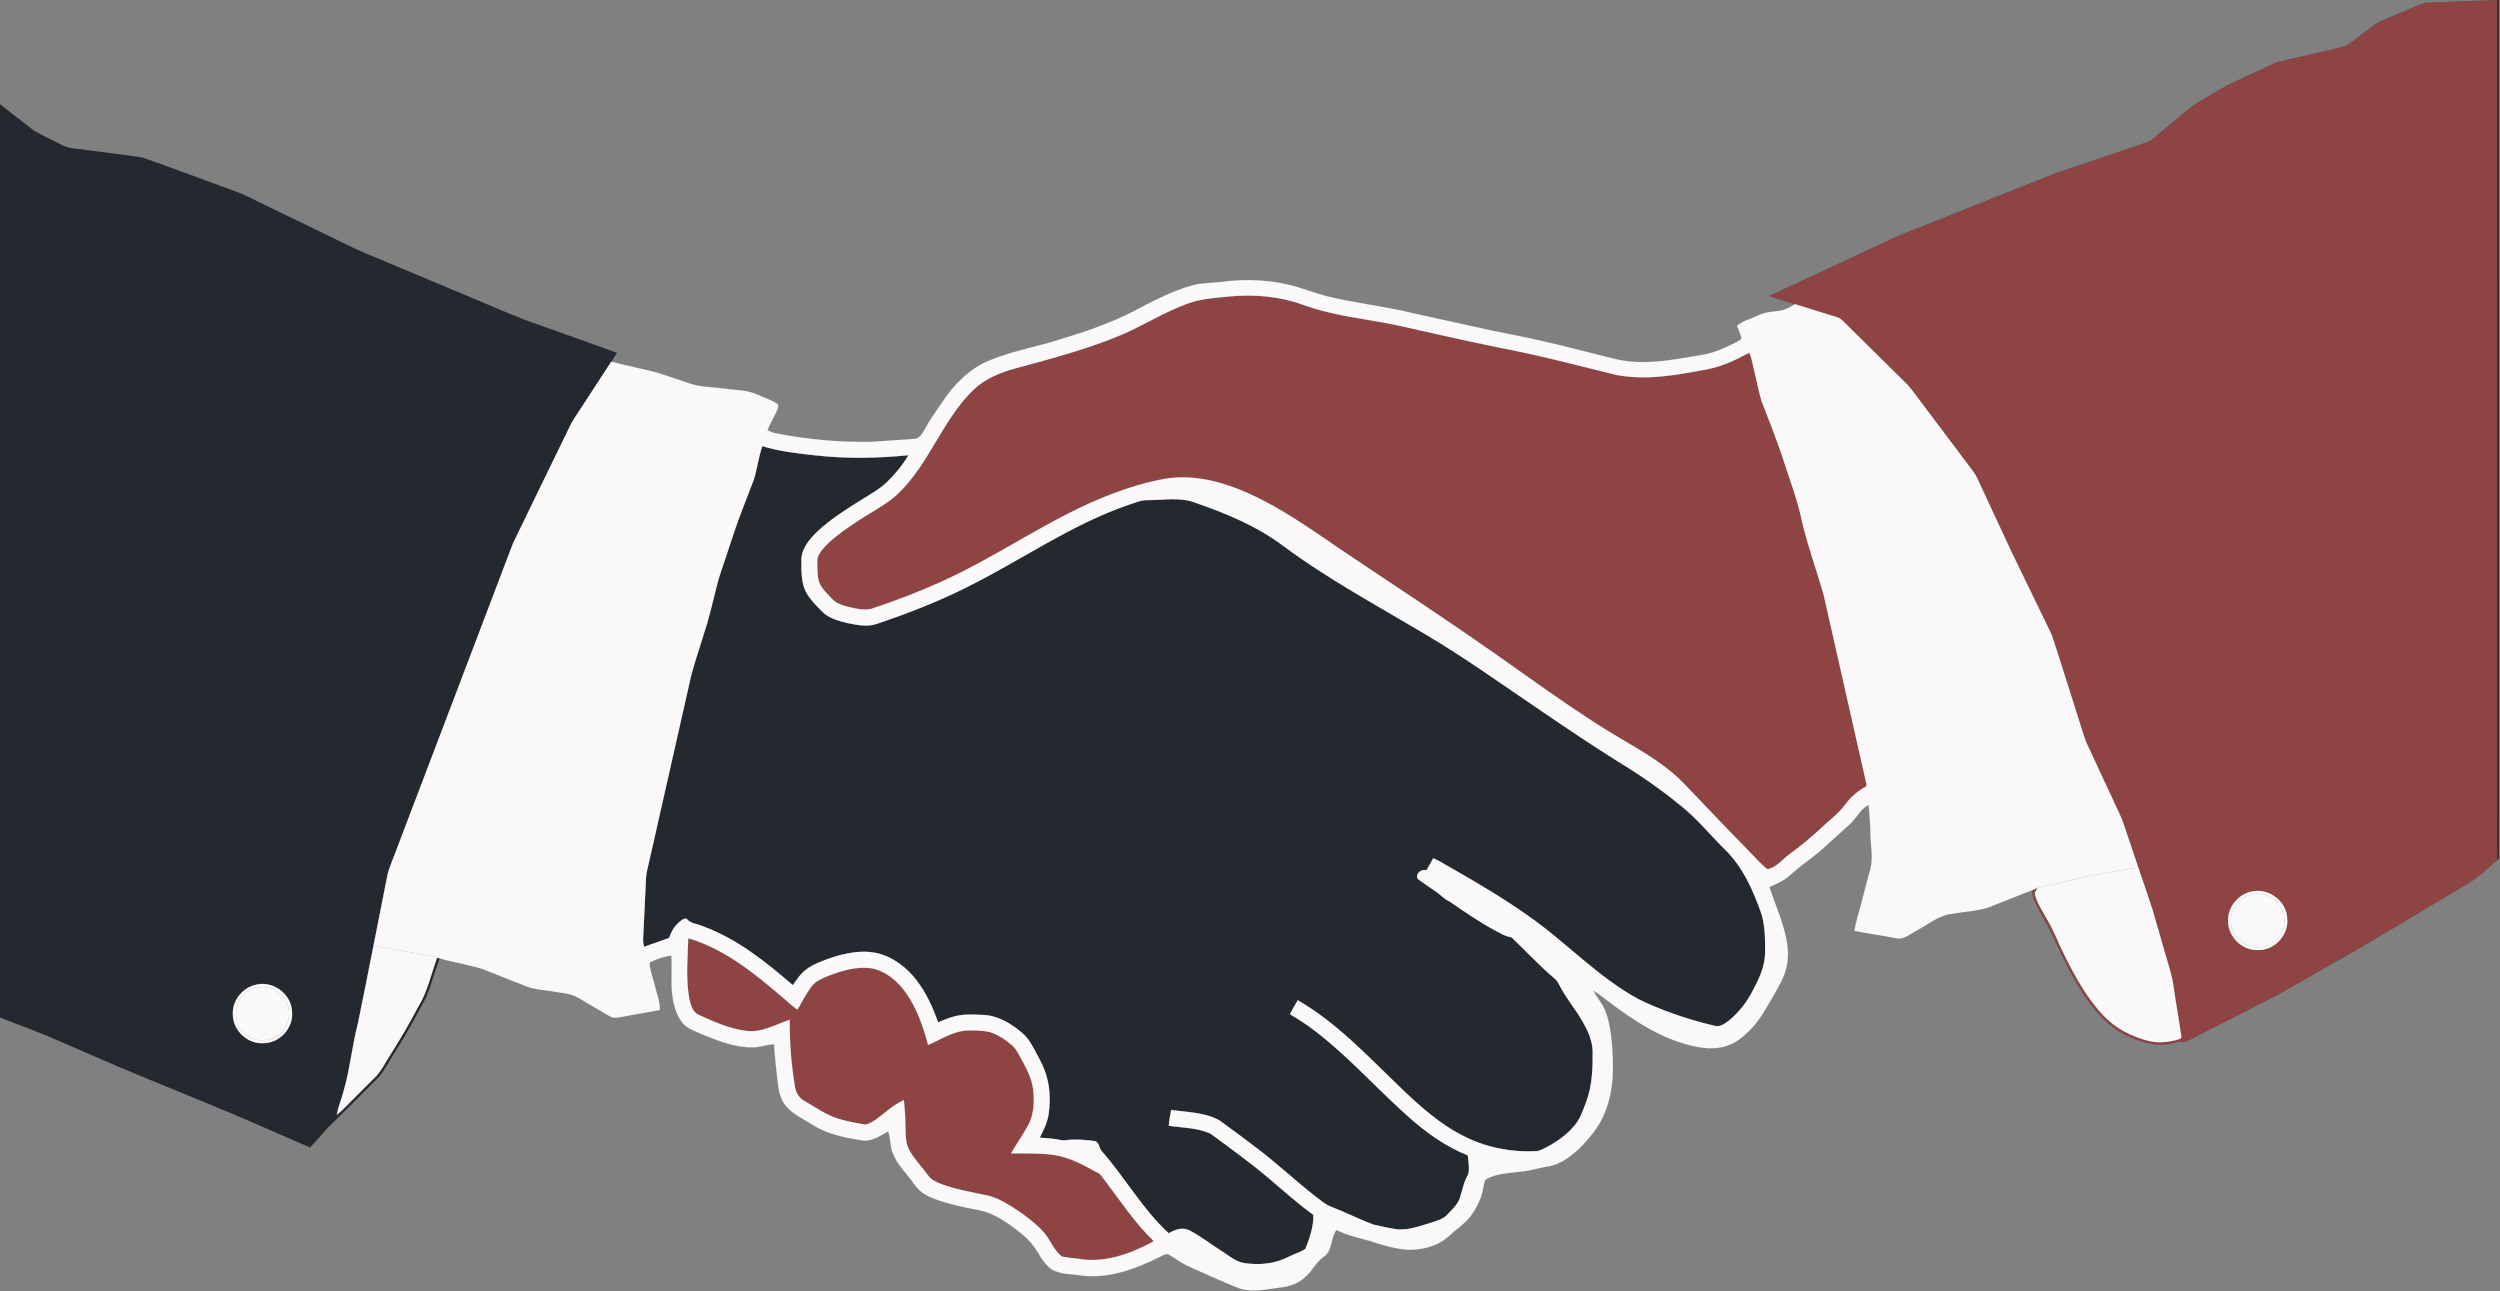 <svg width="1921" height="992" viewBox="0 0 1921 992" fill="none" xmlns="http://www.w3.org/2000/svg">
<rect x="0" y="0" width="1921" height="992" fill="#808080" stroke="none"/>
<g clip-path="url(#clip0)">
<path d="M1863.53 2.288C1882.02 1.308 1900.54 0.798 1919.04 0.068C1919.06 209.198 1919.05 418.338 1919.05 627.468C1919.15 638.528 1918.81 649.598 1919.27 660.658C1911.02 667.088 1903.77 674.928 1894.51 679.968C1859.51 700.638 1824.96 722.078 1789.49 741.938C1775.2 749.958 1761.09 758.288 1746.71 766.128C1725.28 777.058 1703.85 787.968 1682.47 798.988C1680.71 799.758 1678.96 801.218 1676.94 800.658C1673.49 799.908 1670.2 801.728 1666.83 802.108C1655.46 804.278 1644.14 800.328 1633.99 795.548C1622.87 790.388 1614.01 781.488 1606.64 771.888C1594.29 755.588 1585.62 736.928 1577.1 718.438C1572.93 708.918 1566.64 700.478 1562.79 690.808C1561.96 688.628 1561.7 686.308 1561.45 684.028C1562.86 683.418 1564.28 682.778 1565.75 682.248C1564.74 684.108 1562.93 686.078 1563.94 688.338C1565.8 694.618 1569.48 700.138 1572.63 705.818C1577.85 714.378 1581.33 723.828 1585.77 732.788C1594.27 749.828 1603.37 766.978 1616.71 780.788C1625.67 790.158 1637.57 796.258 1650 799.588C1657.63 801.638 1665.75 801.038 1673.28 798.848C1674.35 798.388 1676.57 798.128 1676.1 796.418C1674.35 783.408 1671.91 770.478 1670.03 757.478C1668.96 749.008 1666.05 740.968 1663.74 732.808C1660.44 721.408 1657.2 709.988 1653.87 698.598C1650.37 687.858 1646.67 677.178 1643.03 666.488C1639.51 655.948 1635.94 645.428 1632.39 634.898C1630.15 627.668 1626.45 621.018 1623.4 614.128C1617.27 600.918 1611.13 587.718 1604.98 574.518C1601.55 567.788 1599.81 560.398 1597.43 553.278C1590.43 531.498 1583.77 509.608 1576.57 487.898C1566.49 466.738 1556.05 445.738 1545.89 424.618C1537.9 407.578 1530.03 390.488 1522.08 373.448C1520.27 369.658 1518.78 365.668 1516.21 362.318C1503.77 345.748 1491.3 329.198 1478.87 312.618C1474.31 306.848 1470.33 300.608 1465.32 295.208C1450.22 280.308 1435.09 265.438 1420.01 250.508C1417.23 247.938 1414.89 244.448 1410.98 243.558C1400.41 240.328 1389.88 236.998 1379.33 233.738C1372.82 231.618 1366.2 229.838 1359.77 227.488C1378.3 218.438 1397.18 210.118 1415.81 201.278C1430.93 194.358 1445.85 186.978 1461.11 180.348C1500.96 164.568 1540.68 148.458 1580.6 132.878C1603.39 125.098 1626.2 117.358 1649.02 109.648C1654.22 108.008 1657.71 103.508 1661.97 100.358C1669.84 93.918 1677.48 87.168 1685.5 80.908C1693.78 75.768 1702.23 70.888 1710.65 65.978C1721.9 60.468 1733.41 55.488 1744.73 50.138C1751.57 46.538 1759.41 45.908 1766.78 43.928C1778.84 41.168 1790.95 38.538 1802.87 35.218C1809.52 31.088 1815.41 25.768 1821.74 21.138C1827.46 16.158 1834.99 14.308 1841.72 11.148C1849.04 8.328 1856.05 4.618 1863.53 2.288ZM1731.38 684.878C1720.11 686.298 1711.29 697.248 1712.06 708.538C1712.45 720.288 1723.19 730.588 1735.05 729.978C1747.84 730.518 1758.98 718.118 1757.45 705.478C1756.96 692.688 1743.87 682.628 1731.38 684.878Z" fill="#8F4444" stroke="#181717" stroke-width="0.094"/>
<path d="M0.047 80.178C8.697 86.968 17.347 93.768 26.097 100.428C32.937 104.478 40.307 107.548 47.297 111.318C52.367 114.298 58.417 114.098 64.047 115.018C79.217 117.118 94.457 118.748 109.577 121.108C133.347 129.488 156.927 138.458 180.647 147.018C187.057 149.198 192.997 152.488 199.097 155.398C217.297 164.188 235.457 173.088 253.667 181.858C262.727 186.178 271.587 190.918 280.897 194.668C306.717 205.478 332.517 216.338 358.327 227.158C377.037 234.788 395.387 243.378 414.537 249.868C434.357 257.028 454.287 263.878 474.037 271.208C472.567 273.448 471.167 275.728 469.687 277.948C461.467 290.478 453.327 303.058 445.157 315.618C442.687 319.498 439.917 323.218 437.987 327.408C423.437 357.478 408.667 387.438 394.187 417.538C364.367 495.778 334.787 574.108 304.887 652.318C302.577 658.908 299.477 665.248 297.797 672.058C294.187 690.338 290.517 708.608 286.967 726.898C282.957 746.758 279.157 766.648 275.037 786.488C270.617 803.098 269.167 820.328 264.447 836.878C262.867 843.548 260.017 849.868 258.787 856.638C262.827 853.568 266.177 849.748 269.777 846.198C275.977 840.058 282.127 833.868 288.307 827.708C293.107 822.918 295.897 816.638 299.577 811.048C307.277 798.828 314.667 786.428 321.317 773.608C328.577 762.068 331.187 748.498 335.897 735.868C336.367 735.998 337.317 736.258 337.797 736.388C334.077 746.168 331.437 756.328 327.537 766.038C320.227 779.588 313.087 793.258 304.757 806.228C300.267 813.088 296.537 820.488 291.557 826.998C278.517 839.968 265.687 853.148 252.427 865.888C247.557 871.038 243.187 876.648 238.137 881.638C210.807 869.818 183.657 857.588 156.037 846.448C127.587 834.588 98.887 823.318 70.697 810.818C59.077 805.788 47.477 800.718 35.847 795.688C23.977 790.898 11.927 786.558 0.047 781.788L0.047 80.178ZM196.337 756.768C186.167 759.088 178.387 769.008 178.937 779.498C178.917 791.528 190.027 802.238 202.077 801.568C214.607 801.808 225.647 789.958 224.377 777.458C224.047 763.788 209.497 753.128 196.337 756.768Z" fill="#23292E" stroke="#181717" stroke-width="0.094"/>
<path d="M912.697 233.248C923.027 229.428 934.137 228.838 944.997 227.768C963.947 226.058 983.377 227.668 1001.33 234.228C1024.41 242.748 1049.07 244.868 1073 249.808C1099.06 255.698 1125.13 261.588 1151.3 266.988C1181.95 272.758 1212.11 280.758 1242.38 288.188C1265.9 292.548 1289.84 287.948 1312.99 283.528C1324.04 281.308 1334.2 276.288 1344.09 271.038C1346.29 275.538 1346.78 280.588 1348.06 285.378C1349.96 292.908 1351.25 300.598 1353.54 308.028C1359.94 324.718 1366.64 341.308 1371.97 358.388C1376.2 371.398 1381.09 384.218 1383.95 397.638C1388.39 417.618 1395.48 436.848 1401.15 456.478C1411.88 503.768 1422.51 551.078 1433.24 598.368C1433.47 600.278 1434.61 602.268 1434.06 604.188C1427.65 607.588 1422.15 612.438 1417.83 618.258C1412.64 625.368 1405.38 630.478 1399.09 636.508C1391.48 643.638 1383.44 650.298 1374.98 656.398C1369.52 660.358 1365.04 666.658 1358.09 667.898C1353.09 664.148 1349.17 659.148 1344.65 654.868C1330.95 640.878 1317.45 626.728 1303.97 612.538C1297.87 606.328 1292.15 599.698 1285.43 594.118C1269.71 580.818 1251.3 571.388 1233.85 560.658C1204.63 542.238 1176.66 521.948 1148.44 502.068C1113.25 477.408 1077.37 453.758 1041.63 429.898C1025.75 419.468 1010.41 408.248 994.297 398.188C975.817 386.658 956.387 376.078 935.237 370.418C921.987 366.928 907.987 365.598 894.437 367.998C880.667 370.608 867.187 374.618 854.117 379.628C807.677 397.348 767.367 427.378 722.077 447.518C704.937 455.268 687.307 461.908 669.467 467.838C664.247 469.078 658.817 467.848 653.677 466.778C648.607 465.438 642.997 464.248 639.367 460.148C636.397 457.088 633.307 454.088 630.977 450.498C628.097 446.058 628.257 440.558 628.057 435.488C628.037 432.248 627.607 428.728 629.437 425.858C632.467 420.738 636.977 416.718 641.497 412.938C649.537 406.448 658.217 400.808 666.997 395.378C674.897 390.418 683.197 385.908 689.977 379.388C714.317 356.258 724.207 322.128 748.547 298.988C757.437 290.768 768.937 286.118 780.477 283.018C808.147 275.478 836.007 268.158 862.487 256.978C879.457 249.568 895.217 239.518 912.697 233.248Z" fill="#8F4444" stroke="#181717" stroke-width="0.094"/>
<path d="M579.157 368.718C581.907 360.238 582.747 351.188 585.777 342.798C598.877 346.858 612.587 348.328 626.157 349.848C650.057 352.508 674.207 352.178 698.107 349.758C693.517 357.478 687.777 364.528 681.267 370.698C675.317 376.378 667.997 380.218 661.117 384.588C649.787 391.678 638.397 398.878 628.557 407.988C622.317 413.968 615.797 421.288 615.817 430.458C615.917 438.738 615.477 447.558 619.457 455.118C622.557 460.748 627.187 465.308 631.677 469.828C636.747 475.068 644.107 476.948 650.947 478.708C658.637 480.278 666.917 482.028 674.507 479.098C697.807 471.238 720.787 462.298 742.787 451.258C784.477 430.578 822.937 403.098 867.237 387.878C872.077 386.478 876.807 384.078 881.977 384.288C894.307 384.328 907.227 381.658 919.037 386.478C942.407 394.518 965.527 404.198 985.487 419.018C1019.89 444.698 1057.79 465.048 1094.6 486.968C1125.47 505.208 1154.61 526.138 1184.27 546.228C1203.94 559.648 1223.73 572.898 1243.91 585.558C1260.3 595.498 1276.08 606.478 1290.96 618.608C1303.61 628.528 1313.74 641.128 1325.11 652.408C1339.25 666.098 1347.41 684.508 1353.7 702.848C1356.41 712.438 1356.43 722.528 1356.32 732.418C1356.13 742.248 1352.07 751.388 1347.51 759.908C1342.86 769.348 1336.36 777.998 1328.08 784.558C1325.01 786.818 1321.26 789.528 1317.25 788.188C1297.36 783.468 1277.83 776.928 1259.43 767.988C1227.57 750.848 1203 723.538 1173.42 703.138C1154.81 689.988 1135.14 678.438 1115.38 667.128C1110.66 664.628 1106.28 661.438 1101.31 659.468C1099.7 662.638 1097.86 665.678 1096.07 668.748C1092.39 667.508 1087.51 671.298 1089.24 675.128C1093.56 678.588 1098.32 681.458 1102.8 684.728C1106.69 687.118 1109.56 690.878 1113.84 692.678C1125.2 700.448 1136.51 708.368 1148.67 714.868C1152.78 716.978 1156.78 719.608 1161.47 720.208C1172.35 730.598 1182.59 741.698 1194.07 751.458C1196.01 752.928 1197.29 754.998 1198.35 757.158C1203.54 767.298 1211.1 775.948 1216.64 785.878C1220.34 792.488 1223.5 799.708 1223.81 807.398C1223.97 820.558 1223.52 834.038 1218.92 846.538C1216.44 852.978 1214.26 859.758 1209.7 865.098C1203.68 872.318 1195.76 877.708 1187.47 882.008C1185.41 883.018 1183.36 884.198 1181.07 884.538C1162.19 885.598 1142.94 882.068 1125.97 873.618C1106.52 864.178 1090.35 849.468 1074.94 834.578C1050.44 811.068 1026.9 785.728 997.217 768.598C995.147 772.128 993.047 775.638 991.187 779.288C1009 789.478 1024.47 803.158 1039.34 817.168C1053.36 830.478 1066.88 844.318 1081.26 857.248C1095.12 869.668 1110.47 880.868 1127.85 887.798C1128.42 892.558 1129.33 897.608 1128.2 902.318C1124.82 908.108 1123.65 914.748 1121.6 921.048C1119.69 926.028 1115.55 929.618 1112.01 933.428C1109.08 936.638 1104.72 937.808 1100.76 939.178C1091.41 941.878 1081.91 945.958 1071.97 944.408C1066.44 943.408 1060.91 942.358 1055.46 941.008C1044.51 937.028 1034.15 931.588 1023.27 927.438C1018.59 925.838 1014.94 922.398 1011.03 919.538C995.107 907.178 980.517 893.208 964.337 881.188C955.387 874.468 946.467 867.688 937.377 861.158C926.087 854.588 912.507 854.758 899.927 852.888C899.247 856.908 898.387 860.908 898.117 864.988C908.877 866.678 920.307 866.428 930.317 871.188C945.057 882.058 959.957 892.768 973.977 904.568C985.547 914.428 996.927 924.538 1009.21 933.528C1009.45 942.548 1006.36 951.338 1003.08 959.618C999.207 962.368 994.407 963.528 990.207 965.718C980.017 971.078 967.987 972.278 956.707 970.668C949.337 969.798 943.887 964.408 937.807 960.738C929.847 955.728 922.417 949.828 914.077 945.468C908.777 942.688 902.827 944.758 898.107 947.668C877.917 929.358 864.697 905.068 846.737 884.808C844.407 882.498 844.997 878.418 841.687 876.878C834.347 875.838 826.857 875.228 819.477 876.038C816.997 876.648 814.537 875.868 812.107 875.498C807.747 874.738 803.317 874.538 798.917 874.178C802.017 868.298 804.937 862.188 805.827 855.538C807.277 844.808 806.787 833.598 803.017 823.368C801.407 818.898 799.237 814.668 796.987 810.498C793.727 804.628 790.897 798.278 785.617 793.888C777.087 786.538 766.707 780.198 755.137 779.888C747.677 779.498 740.007 779.088 732.737 781.178C728.647 782.258 724.777 783.968 720.887 785.588C716.767 774.178 711.757 762.918 704.277 753.268C696.427 743.058 685.447 734.728 672.637 732.128C661.167 729.978 649.387 732.458 638.456 736.038C631.496 738.618 624.197 740.988 618.407 745.818C614.637 748.908 612.027 753.088 609.227 757.008C588.237 738.998 566.156 721.178 539.836 711.658C535.656 709.868 530.536 709.708 527.516 705.918C524.856 705.528 522.866 707.918 520.986 709.438C517.676 712.438 515.656 716.528 514.196 720.698C507.766 722.948 501.386 725.358 494.936 727.528C494.266 725.258 493.966 722.908 494.196 720.568C494.996 705.168 495.626 689.768 496.396 674.368C496.536 670.788 497.626 667.348 498.366 663.868C508.766 617.878 519.156 571.878 529.546 525.888C532.206 512.668 537.006 500.038 540.806 487.138C544.776 475.538 547.336 463.548 550.386 451.698C552.336 443.168 555.536 435.008 558.206 426.688C562.206 415.058 565.696 403.248 570.266 391.828C573.207 384.118 576.207 376.428 579.157 368.718Z" fill="#23292E" stroke="#181717" stroke-width="0.094"/>
<path d="M529.687 767.558C526.837 752.168 528.437 736.438 528.867 720.918C556.427 729.048 579.197 747.448 600.657 765.818C604.797 769.018 608.337 773.018 612.837 775.738C616.257 769.738 619.397 763.518 623.597 757.998C626.907 753.628 632.177 751.548 637.107 749.588C647.467 745.608 658.667 742.438 669.857 744.058C680.707 746.188 689.657 753.798 695.937 762.608C704.577 774.618 709.357 788.828 713.147 802.988C722.837 798.738 732.107 792.478 742.957 791.828C748.807 791.668 754.747 791.748 760.487 792.988C766.787 795.048 772.537 798.658 777.477 803.058C781.457 806.378 783.307 811.358 785.847 815.728C789.947 823.048 793.567 830.918 794.087 839.428C794.777 848.148 794.237 857.398 789.737 865.138C785.777 872.368 780.987 879.098 776.907 886.258C787.937 886.348 799.047 885.928 809.997 887.518C821.577 889.288 832.077 894.798 842.137 900.508C845.297 901.368 846.857 904.368 848.767 906.758C860.917 922.768 872.077 939.728 886.617 953.748C869.287 963.258 849.247 970.638 829.197 967.358C824.777 966.648 820.247 966.508 815.897 965.508C809.607 960.588 807.077 952.528 801.837 946.668C796.477 940.648 789.987 935.758 783.437 931.108C776.057 926.208 768.467 921.198 759.827 918.848C747.457 916.068 734.787 914.248 722.897 909.668C719.327 908.198 715.487 906.608 713.237 903.298C708.647 896.918 703.027 891.278 699.077 884.438C695.397 878.108 695.937 870.498 695.717 863.458C695.767 857.388 694.957 851.368 694.577 845.328C685.517 849.118 678.757 856.808 670.437 861.898C668.207 863.128 665.707 864.568 663.067 863.858C656.437 862.628 649.767 861.458 643.367 859.338C634.307 856.478 626.567 850.788 618.397 846.138C614.417 844.008 611.627 840.118 610.957 835.648C608.017 818.478 606.667 801.028 606.827 783.598C596.087 787.098 585.637 793.548 573.947 792.198C560.847 790.608 548.637 785.188 536.747 779.748C532.067 777.638 530.787 772.078 529.687 767.558Z" fill="#8F4444" stroke="#181717" stroke-width="0.094"/>
<path d="M1919.04 0.068L1920.05 0.048V659.948L1919.27 660.658C1918.81 649.598 1919.15 638.528 1919.05 627.468C1919.05 418.338 1919.06 209.198 1919.04 0.068Z" fill="#1A1A1A" stroke="#1A1A1A" stroke-width="0.094"/>
<path d="M938.177 216.668C957.987 214.018 978.457 214.908 997.637 220.838C1004.72 223.078 1011.76 225.488 1018.93 227.458C1040.99 233.048 1063.74 235.198 1085.81 240.698C1105.74 245.148 1125.68 249.548 1145.64 253.878C1158.32 256.448 1171.04 258.838 1183.66 261.758C1203.6 266.108 1223.26 271.648 1243.12 276.338C1265.39 281.068 1287.96 275.958 1309.98 272.338C1318.83 270.518 1327.06 266.578 1335.07 262.498C1336.26 261.718 1338.14 261.158 1337.99 259.378C1337.3 256.258 1335.95 253.328 1334.69 250.418C1339.29 246.268 1345.56 245.048 1351 242.378C1355.83 240.018 1361.22 239.488 1366.51 238.988C1371.22 238.588 1375.31 236.018 1379.33 233.738C1389.88 236.998 1400.41 240.328 1410.98 243.558C1414.89 244.448 1417.23 247.938 1420.01 250.508C1435.09 265.438 1450.22 280.308 1465.32 295.208C1470.33 300.608 1474.31 306.848 1478.87 312.618C1491.3 329.198 1503.77 345.748 1516.21 362.318C1518.78 365.668 1520.27 369.658 1522.08 373.448C1530.03 390.488 1537.9 407.578 1545.89 424.618C1556.05 445.738 1566.49 466.738 1576.57 487.898C1583.77 509.608 1590.43 531.498 1597.43 553.278C1599.81 560.398 1601.55 567.788 1604.98 574.518C1611.13 587.718 1617.27 600.918 1623.4 614.128C1626.45 621.018 1630.15 627.668 1632.39 634.898C1635.94 645.428 1639.51 655.948 1643.03 666.488C1631.35 668.378 1619.71 670.508 1608.06 672.548C1593.9 675.528 1579.89 679.198 1565.75 682.248C1564.28 682.778 1562.86 683.418 1561.45 684.028C1552.09 687.498 1542.93 691.438 1533.62 695.008C1523.35 699.928 1511.78 700.118 1500.75 702.058C1490.09 702.918 1481.78 710.248 1472.69 715.068C1467.64 717.598 1462.74 722.508 1456.64 720.838C1446.16 718.748 1435.54 717.488 1425.11 715.238C1425.76 708.658 1428.17 702.458 1429.72 696.068C1432.06 686.548 1434.69 677.098 1437.24 667.628C1439.5 658.698 1437.37 649.518 1437.22 640.488C1437.22 633.098 1436.44 625.758 1435.89 618.398C1429.58 621.588 1426.66 628.418 1421.66 633.068C1414.69 639.428 1407.57 645.628 1400.66 652.058C1392.69 659.168 1383.69 665.008 1375.77 672.198C1371.19 676.538 1365.4 679.058 1359.67 681.468C1362.57 691.358 1366.96 700.748 1369.8 710.668C1372.83 720.578 1375.13 731.138 1373.06 741.488C1371.44 751.118 1365.78 759.298 1361.24 767.728C1356.64 775.298 1352.47 783.268 1346.32 789.728C1341.18 795.068 1335.64 800.428 1328.51 802.938C1318.11 807.298 1306.45 805.368 1295.94 802.478C1270.39 795.458 1248.73 779.368 1228.02 763.498C1226.77 762.668 1225.47 761.958 1224.2 761.248C1226.99 766.358 1231 770.758 1233.23 776.188C1236.12 783.258 1237.43 790.838 1238.21 798.408C1240.07 817.418 1240.59 837.418 1232.91 855.338C1228.85 865.718 1221.53 874.368 1213.82 882.238C1206.59 888.888 1198.17 895.408 1188.09 896.538C1182.27 897.428 1176.66 899.358 1170.81 900.038C1161.49 901.278 1151.66 901.258 1143.05 905.468C1140.34 906.598 1140.38 909.898 1139.76 912.328C1138.69 919.448 1135.64 926.118 1131.7 932.098C1127.09 939.408 1119.51 943.958 1113.34 949.778C1104.68 957.688 1092.59 960.738 1081.08 960.238C1071.69 959.428 1062.54 956.958 1053.68 953.808C1044.64 951.328 1035.4 949.338 1026.94 945.138C1022.19 951.188 1024.13 960.898 1017.23 965.628C1011.38 969.508 1008.64 976.298 1003.36 980.788C998.297 986.028 991.107 988.518 983.997 989.278C973.837 990.548 963.287 993.188 953.177 990.278C944.627 987.018 936.257 983.298 927.907 979.568C920.637 976.268 913.127 973.428 906.327 969.208C903.157 967.388 900.327 964.968 896.937 963.578C894.427 963.908 892.237 965.288 890.007 966.368C871.857 975.398 851.757 982.558 831.167 980.118C823.457 978.848 815.037 979.398 808.057 975.418C801.167 970.448 798.067 962.108 792.827 955.678C787.947 949.838 781.767 945.298 775.627 940.888C768.577 936.058 760.987 931.538 752.477 929.948C741.407 927.818 730.317 925.558 719.667 921.798C714.837 920.048 709.957 917.928 706.247 914.278C703.027 911.088 700.667 907.188 697.797 903.728C693.067 897.928 687.967 892.118 685.637 884.868C683.837 879.848 684.397 874.318 682.427 869.348C676.187 872.788 669.717 877.498 662.177 876.238C649.087 874.138 635.607 871.478 624.277 864.208C617.467 859.778 609.707 856.478 604.267 850.238C599.977 845.458 598.507 838.938 597.757 832.738C596.687 822.628 595.287 812.538 594.807 802.368C589.307 802.638 584.077 804.738 578.557 804.738C565.217 805.048 552.547 800.038 540.397 795.098C535.067 792.668 529.117 790.898 524.957 786.578C519.647 780.308 517.537 772.048 516.527 764.068C515.407 754.198 516.557 744.248 515.867 734.358C510.987 734.678 506.397 736.488 501.897 738.278C500.597 738.868 498.617 739.558 499.147 741.408C499.867 747.108 502.087 752.478 503.357 758.078C504.657 764.068 507.377 769.878 506.917 776.138C497.567 777.958 488.127 779.328 478.777 781.158C475.437 781.658 471.707 782.928 468.607 780.938C460.387 776.168 452.187 771.348 444.027 766.488C438.117 763.138 431.147 762.978 424.617 761.778C418.187 760.598 411.497 760.558 405.327 758.208C393.767 753.878 382.427 749.018 370.907 744.598C360.037 741.218 348.727 739.538 337.797 736.388C337.317 736.258 336.367 735.998 335.897 735.868C326.987 733.468 317.837 732.238 308.787 730.568C301.507 729.378 294.287 727.798 286.967 726.898C290.517 708.608 294.187 690.338 297.797 672.058C299.477 665.248 302.577 658.908 304.887 652.318C334.787 574.108 364.367 495.778 394.187 417.538C408.667 387.438 423.437 357.478 437.987 327.408C439.917 323.218 442.687 319.498 445.157 315.618C453.327 303.058 461.467 290.478 469.687 277.948C480.947 280.858 492.347 283.148 503.627 285.968C512.967 288.788 522.127 292.158 531.407 295.148C539.397 297.538 547.837 297.408 556.037 298.568C565.047 299.868 574.557 299.488 582.917 303.608C587.657 305.918 592.907 307.278 597.247 310.358C598.757 311.358 597.707 313.408 597.317 314.748C595.017 320.148 591.777 325.088 589.697 330.598C591.607 331.618 593.607 332.488 595.767 332.848C620.187 337.768 645.167 340.018 670.067 339.498C680.717 338.848 691.347 337.908 701.997 337.288C706.327 337.328 708.657 333.208 710.547 329.938C714.387 322.678 719.227 316.028 723.867 309.278C732.867 295.478 745.017 283.248 760.457 276.908C778.337 269.508 797.587 266.378 815.927 260.378C834.517 254.828 852.917 248.368 870.277 239.618C885.007 231.898 899.787 223.858 915.907 219.378C923.147 217.288 930.747 217.568 938.177 216.668ZM912.697 233.248C895.217 239.518 879.457 249.568 862.487 256.978C836.007 268.158 808.147 275.478 780.477 283.018C768.937 286.118 757.437 290.768 748.547 298.988C724.207 322.128 714.317 356.258 689.977 379.388C683.197 385.908 674.897 390.418 666.997 395.378C658.217 400.808 649.537 406.448 641.497 412.938C636.977 416.718 632.467 420.738 629.437 425.858C627.607 428.728 628.037 432.248 628.057 435.488C628.257 440.558 628.097 446.058 630.977 450.498C633.307 454.088 636.397 457.088 639.367 460.148C642.997 464.248 648.607 465.438 653.677 466.778C658.817 467.848 664.247 469.078 669.467 467.838C687.307 461.908 704.937 455.268 722.077 447.518C767.367 427.378 807.677 397.348 854.117 379.628C867.187 374.618 880.667 370.608 894.437 367.998C907.987 365.598 921.987 366.928 935.237 370.418C956.387 376.078 975.817 386.658 994.297 398.188C1010.41 408.248 1025.75 419.468 1041.63 429.898C1077.37 453.758 1113.25 477.408 1148.44 502.068C1176.66 521.948 1204.63 542.238 1233.85 560.658C1251.3 571.388 1269.71 580.818 1285.43 594.118C1292.15 599.698 1297.87 606.328 1303.97 612.538C1317.45 626.728 1330.95 640.878 1344.65 654.868C1349.17 659.148 1353.09 664.148 1358.09 667.898C1365.04 666.658 1369.52 660.358 1374.98 656.398C1383.44 650.298 1391.48 643.638 1399.09 636.508C1405.38 630.478 1412.64 625.368 1417.83 618.258C1422.15 612.438 1427.65 607.588 1434.06 604.188C1434.61 602.268 1433.47 600.278 1433.24 598.368C1422.51 551.078 1411.88 503.768 1401.15 456.478C1395.48 436.848 1388.39 417.618 1383.95 397.638C1381.09 384.218 1376.2 371.398 1371.97 358.388C1366.64 341.308 1359.94 324.718 1353.54 308.028C1351.25 300.598 1349.96 292.908 1348.06 285.378C1346.78 280.588 1346.29 275.538 1344.09 271.038C1334.2 276.288 1324.04 281.308 1312.99 283.528C1289.84 287.948 1265.9 292.548 1242.38 288.188C1212.11 280.758 1181.95 272.758 1151.3 266.988C1125.13 261.588 1099.06 255.698 1073 249.808C1049.07 244.868 1024.41 242.748 1001.33 234.228C983.377 227.668 963.947 226.058 944.997 227.768C934.137 228.838 923.027 229.428 912.697 233.248ZM579.157 368.718C576.207 376.428 573.207 384.118 570.267 391.828C565.697 403.248 562.207 415.058 558.207 426.688C555.537 435.008 552.337 443.168 550.387 451.698C547.337 463.548 544.777 475.538 540.807 487.138C537.007 500.038 532.207 512.668 529.547 525.888C519.157 571.878 508.767 617.878 498.367 663.868C497.627 667.348 496.537 670.788 496.397 674.368C495.627 689.768 494.997 705.168 494.197 720.568C493.967 722.908 494.267 725.258 494.937 727.528C501.387 725.358 507.767 722.948 514.197 720.698C515.657 716.528 517.677 712.438 520.987 709.438C522.867 707.918 524.857 705.528 527.517 705.918C530.537 709.708 535.657 709.868 539.837 711.658C566.157 721.178 588.237 738.998 609.227 757.008C612.027 753.088 614.637 748.908 618.407 745.818C624.197 740.988 631.497 738.618 638.457 736.038C649.387 732.458 661.167 729.978 672.637 732.128C685.447 734.728 696.427 743.058 704.277 753.268C711.757 762.918 716.767 774.178 720.887 785.588C724.777 783.968 728.647 782.258 732.737 781.178C740.007 779.088 747.677 779.498 755.137 779.888C766.707 780.198 777.087 786.538 785.617 793.888C790.897 798.278 793.727 804.628 796.987 810.498C799.237 814.668 801.407 818.898 803.017 823.368C806.787 833.598 807.277 844.808 805.827 855.538C804.937 862.188 802.017 868.298 798.917 874.178C803.317 874.538 807.747 874.738 812.107 875.498C814.537 875.868 816.997 876.648 819.477 876.038C826.857 875.228 834.347 875.838 841.687 876.878C844.997 878.418 844.407 882.498 846.737 884.808C864.697 905.068 877.917 929.358 898.107 947.668C902.827 944.758 908.777 942.688 914.077 945.468C922.417 949.828 929.847 955.728 937.807 960.738C943.887 964.408 949.337 969.798 956.707 970.668C967.987 972.278 980.017 971.078 990.207 965.718C994.407 963.528 999.207 962.368 1003.08 959.618C1006.36 951.338 1009.45 942.548 1009.21 933.528C996.927 924.538 985.547 914.428 973.977 904.568C959.957 892.768 945.057 882.058 930.317 871.188C920.307 866.428 908.877 866.678 898.117 864.988C898.387 860.908 899.247 856.908 899.927 852.888C912.507 854.758 926.087 854.588 937.377 861.158C946.467 867.688 955.387 874.468 964.337 881.188C980.517 893.208 995.107 907.178 1011.03 919.538C1014.94 922.398 1018.59 925.838 1023.27 927.438C1034.15 931.588 1044.51 937.028 1055.46 941.008C1060.91 942.358 1066.44 943.408 1071.97 944.408C1081.91 945.958 1091.41 941.878 1100.76 939.178C1104.72 937.808 1109.08 936.638 1112.01 933.428C1115.55 929.618 1119.69 926.028 1121.6 921.048C1123.65 914.748 1124.82 908.108 1128.2 902.318C1129.33 897.608 1128.42 892.558 1127.85 887.798C1110.47 880.868 1095.12 869.668 1081.26 857.248C1066.88 844.318 1053.36 830.478 1039.34 817.168C1024.47 803.158 1009 789.478 991.187 779.288C993.047 775.638 995.147 772.128 997.217 768.598C1026.9 785.728 1050.44 811.068 1074.94 834.578C1090.35 849.468 1106.52 864.178 1125.97 873.618C1142.94 882.068 1162.19 885.598 1181.07 884.538C1183.36 884.198 1185.41 883.018 1187.47 882.008C1195.76 877.708 1203.68 872.318 1209.7 865.098C1214.26 859.758 1216.44 852.978 1218.92 846.538C1223.52 834.038 1223.97 820.558 1223.81 807.398C1223.5 799.708 1220.34 792.488 1216.64 785.878C1211.1 775.948 1203.54 767.298 1198.35 757.158C1197.29 754.998 1196.01 752.928 1194.07 751.458C1182.59 741.698 1172.35 730.598 1161.47 720.208C1156.78 719.608 1152.78 716.978 1148.67 714.868C1136.51 708.368 1125.2 700.448 1113.84 692.678C1109.56 690.878 1106.69 687.118 1102.8 684.728C1098.32 681.458 1093.56 678.588 1089.24 675.128C1087.51 671.298 1092.39 667.508 1096.07 668.748C1097.86 665.678 1099.7 662.638 1101.31 659.468C1106.28 661.438 1110.66 664.628 1115.38 667.128C1135.14 678.438 1154.81 689.988 1173.42 703.138C1203 723.538 1227.57 750.848 1259.43 767.988C1277.83 776.928 1297.36 783.468 1317.25 788.188C1321.26 789.528 1325.01 786.818 1328.08 784.558C1336.36 777.998 1342.86 769.348 1347.51 759.908C1352.07 751.388 1356.13 742.248 1356.32 732.418C1356.43 722.528 1356.41 712.438 1353.7 702.848C1347.41 684.508 1339.25 666.098 1325.11 652.408C1313.74 641.128 1303.61 628.528 1290.96 618.608C1276.08 606.478 1260.3 595.498 1243.91 585.558C1223.73 572.898 1203.94 559.648 1184.27 546.228C1154.61 526.138 1125.47 505.208 1094.6 486.968C1057.79 465.048 1019.89 444.698 985.487 419.018C965.527 404.198 942.407 394.518 919.037 386.478C907.227 381.658 894.307 384.328 881.977 384.288C876.807 384.078 872.077 386.478 867.237 387.878C822.937 403.098 784.477 430.578 742.787 451.258C720.787 462.298 697.807 471.238 674.507 479.098C666.917 482.028 658.637 480.278 650.947 478.708C644.107 476.948 636.747 475.068 631.677 469.828C627.187 465.308 622.557 460.748 619.457 455.118C615.477 447.558 615.917 438.738 615.817 430.458C615.797 421.288 622.317 413.968 628.557 407.988C638.397 398.878 649.787 391.678 661.117 384.588C667.997 380.218 675.317 376.378 681.267 370.698C687.777 364.528 693.517 357.478 698.107 349.758C674.207 352.178 650.057 352.508 626.157 349.848C612.587 348.328 598.877 346.858 585.777 342.798C582.747 351.188 581.907 360.238 579.157 368.718ZM529.687 767.558C530.787 772.078 532.067 777.638 536.747 779.748C548.637 785.188 560.847 790.608 573.947 792.198C585.637 793.548 596.087 787.098 606.827 783.598C606.667 801.028 608.017 818.478 610.957 835.648C611.627 840.118 614.417 844.008 618.397 846.138C626.567 850.788 634.307 856.478 643.367 859.338C649.767 861.458 656.437 862.628 663.067 863.858C665.707 864.568 668.207 863.128 670.437 861.898C678.757 856.808 685.517 849.118 694.577 845.328C694.957 851.368 695.767 857.388 695.717 863.458C695.937 870.498 695.397 878.108 699.077 884.438C703.027 891.278 708.647 896.918 713.237 903.298C715.487 906.608 719.327 908.198 722.897 909.668C734.787 914.248 747.457 916.068 759.827 918.848C768.467 921.198 776.057 926.208 783.437 931.108C789.987 935.758 796.477 940.648 801.837 946.668C807.077 952.528 809.607 960.588 815.897 965.508C820.247 966.508 824.777 966.648 829.197 967.358C849.247 970.638 869.287 963.258 886.617 953.748C872.077 939.728 860.917 922.768 848.767 906.758C846.857 904.368 845.297 901.368 842.137 900.508C832.077 894.798 821.577 889.288 809.997 887.518C799.047 885.928 787.937 886.348 776.907 886.258C780.987 879.098 785.777 872.368 789.737 865.138C794.237 857.398 794.777 848.148 794.087 839.428C793.567 830.918 789.947 823.048 785.847 815.728C783.307 811.358 781.457 806.378 777.477 803.058C772.537 798.658 766.787 795.048 760.487 792.988C754.747 791.748 748.807 791.668 742.957 791.828C732.107 792.478 722.837 798.738 713.147 802.988C709.357 788.828 704.577 774.618 695.937 762.608C689.657 753.798 680.707 746.188 669.857 744.058C658.667 742.438 647.467 745.608 637.107 749.588C632.177 751.548 626.907 753.628 623.597 757.998C619.397 763.518 616.257 769.738 612.837 775.738C608.337 773.018 604.797 769.018 600.657 765.818C579.197 747.448 556.427 729.048 528.867 720.918C528.437 736.438 526.837 752.168 529.687 767.558Z" fill="#FAF8F8" stroke="#FAF8F8" stroke-width="0.094"/>
<path d="M1608.06 672.548C1619.71 670.508 1631.35 668.378 1643.03 666.488C1646.67 677.178 1650.37 687.858 1653.87 698.598C1657.2 709.988 1660.44 721.408 1663.74 732.808C1666.05 740.968 1668.96 749.008 1670.03 757.478C1671.91 770.478 1674.35 783.408 1676.1 796.418C1676.57 798.128 1674.35 798.388 1673.28 798.848C1665.75 801.038 1657.63 801.638 1650 799.588C1637.57 796.258 1625.67 790.158 1616.71 780.788C1603.37 766.978 1594.27 749.828 1585.77 732.788C1581.33 723.828 1577.85 714.378 1572.63 705.818C1569.48 700.138 1565.8 694.618 1563.94 688.338C1562.93 686.078 1564.74 684.108 1565.75 682.248C1579.89 679.198 1593.9 675.528 1608.06 672.548Z" fill="#FAF8F8" stroke="#FAF8F8" stroke-width="0.094"/>
<path d="M1731.41 687.038C1744.56 684.228 1757.68 697.348 1755.12 710.478C1753.83 721.958 1741.26 730.278 1730.18 727.368C1722.32 725.238 1715.37 718.568 1714.46 710.258C1712.5 699.668 1720.87 688.608 1731.41 687.038Z" fill="#FAF8F8" stroke="#FAF8F8" stroke-width="0.094"/>
<path d="M195.497 759.108C201.727 757.898 209.017 757.898 213.857 762.648C222.697 768.238 224.317 781.098 219.257 789.738C214.267 797.838 203.297 801.478 194.427 798.078C189.067 796.348 184.877 791.938 182.697 786.838C180.337 781.538 181.497 775.528 182.907 770.158C185.557 765.188 190.027 760.798 195.497 759.108Z" fill="#FAF8F8" stroke="#FAF8F8" stroke-width="0.094"/>
<path d="M1731.38 684.878C1743.87 682.628 1756.96 692.688 1757.45 705.478C1758.98 718.118 1747.84 730.518 1735.05 729.978C1723.19 730.588 1712.45 720.288 1712.06 708.538C1711.29 697.248 1720.11 686.298 1731.38 684.878ZM1731.41 687.038C1720.87 688.608 1712.5 699.668 1714.46 710.258C1715.37 718.568 1722.32 725.238 1730.18 727.368C1741.26 730.278 1753.83 721.958 1755.12 710.478C1757.68 697.348 1744.56 684.228 1731.41 687.038Z" fill="#FAF8F8" stroke="#FAF8F8" stroke-width="0.094"/>
<path d="M196.337 756.768C209.497 753.128 224.047 763.788 224.377 777.458C225.647 789.958 214.607 801.808 202.077 801.568C190.027 802.238 178.917 791.528 178.937 779.498C178.387 769.008 186.167 759.088 196.337 756.768ZM195.497 759.108C190.027 760.798 185.557 765.188 182.907 770.158C181.497 775.528 180.337 781.538 182.697 786.838C184.877 791.938 189.067 796.348 194.427 798.078C203.297 801.478 214.267 797.838 219.257 789.738C224.317 781.098 222.697 768.238 213.857 762.648C209.017 757.898 201.727 757.898 195.497 759.108Z" fill="#FAF8F8" stroke="#FAF8F8" stroke-width="0.094"/>
<path d="M286.967 726.898C294.287 727.798 301.507 729.378 308.787 730.568C317.837 732.238 326.987 733.468 335.897 735.868C331.187 748.498 328.577 762.068 321.317 773.608C314.667 786.428 307.277 798.828 299.577 811.048C295.897 816.638 293.107 822.918 288.307 827.708C282.127 833.868 275.977 840.058 269.777 846.198C266.177 849.748 262.827 853.568 258.787 856.638C260.017 849.868 262.867 843.548 264.447 836.878C269.167 820.328 270.617 803.098 275.037 786.488C279.157 766.648 282.957 746.758 286.967 726.898Z" fill="#FAF8F8" stroke="#FAF8F8" stroke-width="0.094"/>
</g>
<defs>
<clipPath id="clip0">
<rect width="1920.09" height="991.641" fill="white"/>
</clipPath>
</defs>
</svg>
